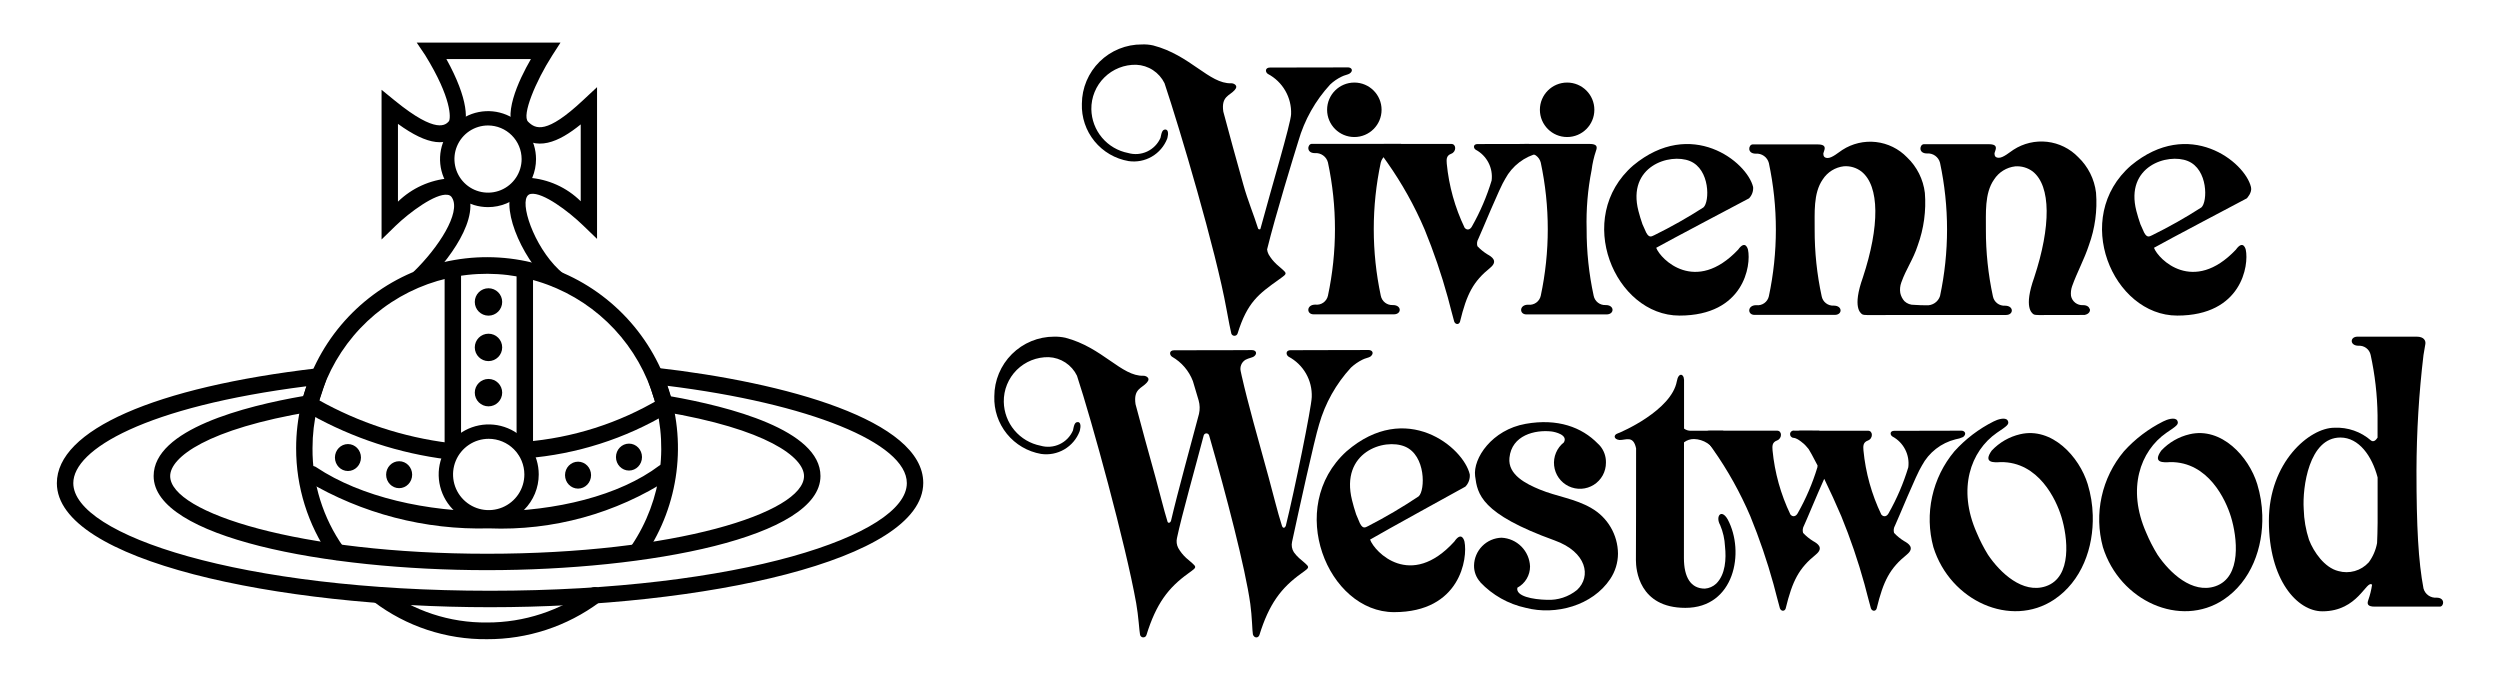 <svg width="176" height="48" viewBox="0 0 176 48" fill="none" xmlns="http://www.w3.org/2000/svg">
<path d="M34.293 44.999C31.413 45.029 28.605 44.101 26.309 42.361C26.195 42.265 26.121 42.127 26.105 41.978C26.088 41.829 26.13 41.679 26.22 41.559C26.311 41.44 26.444 41.36 26.593 41.335C26.741 41.311 26.893 41.344 27.017 41.429C29.108 43.01 31.665 43.852 34.287 43.824C36.898 43.829 39.441 42.994 41.541 41.443C41.602 41.399 41.67 41.367 41.744 41.349C41.817 41.332 41.893 41.329 41.967 41.341C42.041 41.353 42.112 41.38 42.176 41.42C42.24 41.459 42.296 41.511 42.339 41.573C42.43 41.699 42.467 41.856 42.443 42.01C42.419 42.163 42.335 42.301 42.21 42.393C39.918 44.097 37.136 45.011 34.28 44.999H34.293Z" fill="black"/>
<path d="M23.708 39.435C23.614 39.433 23.521 39.409 23.437 39.365C23.354 39.32 23.282 39.256 23.229 39.178C21.673 36.94 20.841 34.279 20.848 31.553C20.847 29.452 21.338 27.38 22.283 25.504C23.227 23.627 24.598 21.998 26.286 20.747C27.974 19.496 29.931 18.658 32.002 18.301C34.072 17.943 36.197 18.076 38.207 18.689C40.216 19.301 42.054 20.376 43.573 21.828C45.092 23.279 46.25 25.067 46.953 27.046C47.656 29.026 47.885 31.143 47.622 33.227C47.359 35.312 46.611 37.305 45.438 39.048C45.353 39.172 45.224 39.258 45.077 39.29C44.93 39.321 44.777 39.295 44.649 39.216C44.521 39.138 44.428 39.013 44.389 38.868C44.35 38.723 44.369 38.569 44.44 38.437C44.456 38.421 44.456 38.405 44.472 38.389C45.541 36.796 46.221 34.975 46.458 33.072C46.696 31.169 46.484 29.237 45.84 27.43C45.197 25.623 44.138 23.993 42.751 22.669C41.363 21.345 39.685 20.365 37.85 19.807C36.015 19.249 34.075 19.128 32.185 19.455C30.295 19.782 28.508 20.547 26.968 21.689C25.427 22.831 24.175 24.318 23.312 26.031C22.45 27.744 22.001 29.635 22.001 31.553C21.981 34.039 22.741 36.469 24.173 38.502C24.256 38.628 24.288 38.782 24.261 38.931C24.234 39.079 24.15 39.212 24.028 39.3C23.991 39.348 23.942 39.386 23.885 39.408C23.829 39.431 23.768 39.438 23.708 39.43V39.435Z" fill="black"/>
<path d="M34.405 36.925C33.708 36.925 33.027 36.718 32.448 36.331C31.869 35.944 31.417 35.394 31.151 34.75C30.884 34.106 30.814 33.398 30.95 32.715C31.086 32.032 31.422 31.404 31.914 30.911C32.407 30.419 33.035 30.083 33.718 29.947C34.401 29.811 35.109 29.881 35.753 30.148C36.397 30.414 36.947 30.866 37.334 31.445C37.721 32.024 37.927 32.705 37.927 33.402C37.927 34.336 37.556 35.232 36.896 35.893C36.235 36.553 35.339 36.925 34.405 36.925ZM34.405 30.892C33.909 30.892 33.423 31.039 33.011 31.315C32.598 31.591 32.276 31.983 32.086 32.441C31.896 32.9 31.846 33.405 31.943 33.892C32.04 34.379 32.279 34.826 32.63 35.177C32.981 35.528 33.428 35.767 33.915 35.864C34.402 35.961 34.907 35.911 35.366 35.721C35.824 35.531 36.216 35.209 36.492 34.797C36.768 34.384 36.915 33.899 36.915 33.402C36.914 32.737 36.65 32.099 36.179 31.628C35.708 31.158 35.071 30.893 34.405 30.892Z" fill="black"/>
<path d="M31.88 31.954C31.804 31.954 31.729 31.94 31.658 31.911C31.588 31.882 31.523 31.839 31.47 31.785C31.416 31.731 31.373 31.667 31.344 31.597C31.315 31.526 31.3 31.451 31.301 31.374V18.99C31.309 18.842 31.373 18.702 31.481 18.6C31.588 18.498 31.731 18.441 31.88 18.441C32.028 18.441 32.171 18.498 32.279 18.6C32.386 18.702 32.451 18.842 32.458 18.99V31.376C32.459 31.452 32.444 31.527 32.415 31.597C32.386 31.668 32.343 31.731 32.29 31.785C32.236 31.839 32.172 31.881 32.102 31.91C32.032 31.939 31.956 31.954 31.88 31.954Z" fill="black"/>
<path d="M36.947 32.099C36.871 32.1 36.795 32.085 36.725 32.056C36.654 32.027 36.59 31.984 36.536 31.93C36.482 31.877 36.44 31.812 36.411 31.742C36.382 31.671 36.367 31.596 36.367 31.52V19.038C36.375 18.89 36.44 18.75 36.547 18.648C36.655 18.546 36.798 18.489 36.946 18.489C37.095 18.489 37.237 18.546 37.345 18.648C37.453 18.75 37.517 18.89 37.525 19.038V31.52C37.526 31.596 37.511 31.671 37.482 31.742C37.453 31.812 37.41 31.877 37.356 31.93C37.302 31.984 37.238 32.027 37.168 32.056C37.097 32.085 37.023 32.1 36.947 32.099Z" fill="black"/>
<path d="M34.422 37.198C29.926 37.319 25.486 36.164 21.618 33.868C21.494 33.783 21.408 33.654 21.377 33.507C21.345 33.36 21.372 33.207 21.45 33.079C21.529 32.951 21.653 32.858 21.798 32.819C21.943 32.78 22.098 32.799 22.23 32.87C22.246 32.886 22.262 32.886 22.277 32.902C28.583 37.1 40.776 37.036 46.422 32.773C46.546 32.689 46.698 32.655 46.846 32.679C46.994 32.704 47.127 32.784 47.218 32.904C47.309 33.023 47.35 33.173 47.334 33.322C47.317 33.471 47.244 33.609 47.129 33.706C43.356 36.155 38.917 37.376 34.422 37.198Z" fill="black"/>
<path d="M37.011 32.26C36.856 32.259 36.708 32.198 36.597 32.09C36.486 31.982 36.421 31.835 36.415 31.681C36.412 31.534 36.465 31.392 36.564 31.284C36.662 31.176 36.799 31.111 36.945 31.101C40.304 30.833 43.556 29.799 46.452 28.077C46.585 28 46.742 27.978 46.89 28.014C47.039 28.05 47.168 28.142 47.251 28.27C47.331 28.402 47.356 28.56 47.319 28.709C47.283 28.859 47.189 28.988 47.058 29.069C44.012 30.888 40.589 31.981 37.052 32.262L37.004 32.246L37.011 32.26Z" fill="black"/>
<path d="M31.558 32.34H31.494C28.114 31.919 24.848 30.848 21.875 29.187C21.739 29.114 21.637 28.99 21.591 28.842C21.546 28.694 21.561 28.535 21.634 28.398C21.707 28.261 21.831 28.159 21.979 28.114C22.127 28.069 22.286 28.084 22.423 28.157C25.265 29.751 28.39 30.778 31.623 31.181C31.769 31.2 31.902 31.273 31.996 31.386C32.09 31.499 32.138 31.643 32.13 31.79C32.122 31.936 32.059 32.074 31.953 32.176C31.847 32.278 31.706 32.336 31.559 32.339L31.558 32.34Z" fill="black"/>
<path d="M34.389 22.222C34.922 22.222 35.354 21.79 35.354 21.257C35.354 20.725 34.922 20.293 34.389 20.293C33.856 20.293 33.425 20.725 33.425 21.257C33.425 21.79 33.856 22.222 34.389 22.222Z" fill="black"/>
<path d="M34.389 25.422C34.922 25.422 35.354 24.99 35.354 24.457C35.354 23.924 34.922 23.493 34.389 23.493C33.856 23.493 33.425 23.924 33.425 24.457C33.425 24.99 33.856 25.422 34.389 25.422Z" fill="black"/>
<path d="M34.389 28.607C34.922 28.607 35.354 28.175 35.354 27.643C35.354 27.11 34.922 26.678 34.389 26.678C33.856 26.678 33.425 27.11 33.425 27.643C33.425 28.175 33.856 28.607 34.389 28.607Z" fill="black"/>
<path d="M40.695 34.398C41.201 34.398 41.611 33.974 41.611 33.45C41.611 32.926 41.201 32.502 40.695 32.502C40.188 32.502 39.778 32.926 39.778 33.45C39.778 33.974 40.188 34.398 40.695 34.398Z" fill="black"/>
<path d="M44.281 33.127C44.787 33.127 45.197 32.703 45.197 32.179C45.197 31.655 44.787 31.231 44.281 31.231C43.775 31.231 43.364 31.655 43.364 32.179C43.364 32.703 43.775 33.127 44.281 33.127Z" fill="black"/>
<path d="M28.099 34.367C28.606 34.367 29.016 33.942 29.016 33.418C29.016 32.894 28.606 32.47 28.099 32.47C27.593 32.47 27.183 32.894 27.183 33.418C27.183 33.942 27.593 34.367 28.099 34.367Z" fill="black"/>
<path d="M24.495 33.159C25.002 33.159 25.412 32.735 25.412 32.211C25.412 31.687 25.002 31.262 24.495 31.262C23.989 31.262 23.579 31.687 23.579 32.211C23.579 32.735 23.989 33.159 24.495 33.159Z" fill="black"/>
<path d="M34.501 42.748C19.509 42.748 4.003 39.483 4.003 34.014C4.003 30.282 10.869 27.258 22.357 25.923L23.258 25.827L22.244 28.915L21.89 28.979C14.57 30.202 11.98 32.197 11.98 33.516C11.98 36.105 21.133 38.984 34.292 38.984C47.45 38.984 56.603 36.11 56.603 33.516C56.603 32.197 53.997 30.202 46.678 28.979L46.323 28.915L45.309 25.795L46.21 25.891C55.298 26.921 64.997 29.591 64.997 33.998C64.981 39.483 49.477 42.748 34.501 42.748ZM21.585 27.192C10.248 28.63 5.16 31.631 5.16 34.012C5.16 37.664 16.951 41.589 34.501 41.589C52.051 41.589 63.841 37.68 63.841 34.012C63.841 31.181 56.956 28.398 46.967 27.159L47.208 27.898C51.31 28.622 57.761 30.263 57.761 33.512C57.761 37.824 45.664 40.139 34.288 40.139C22.913 40.139 10.816 37.822 10.816 33.512C10.816 30.231 17.251 28.59 21.355 27.882L21.58 27.191L21.585 27.192Z" fill="black"/>
<path d="M38.98 20.211C37.001 18.615 35.216 14.904 36.085 13.31C36.195 13.097 36.354 12.913 36.55 12.774C36.746 12.635 36.972 12.545 37.21 12.512C38.594 12.606 39.897 13.194 40.883 14.169V8.758C39.355 9.997 37.731 10.752 36.362 9.369C35.285 8.276 36.492 5.686 37.376 4.158H31.425C32.985 6.973 33.022 8.629 32.487 9.267C31.529 10.409 30.122 10.249 28.016 8.72V14.196C28.995 13.244 30.275 12.663 31.636 12.555C31.881 12.587 32.116 12.675 32.322 12.811C32.529 12.948 32.701 13.13 32.826 13.344C33.967 15.274 31.507 18.442 29.865 20.02L29.067 19.183C30.9 17.414 32.446 14.969 31.834 13.939C31.804 13.874 31.756 13.819 31.696 13.779C31.637 13.74 31.567 13.717 31.496 13.714C30.659 13.601 28.842 14.937 27.844 15.902L26.862 16.86V6.321L27.81 7.094C30.771 9.507 31.397 8.767 31.606 8.531C31.735 8.322 31.815 6.934 29.932 3.883L29.337 3H39.459L38.879 3.901C37.705 5.734 36.723 8.114 37.174 8.565C37.704 9.095 38.477 9.465 41.05 7.053L42.032 6.136V16.818L41.05 15.87C40.021 14.872 38.219 13.521 37.378 13.65C37.316 13.657 37.257 13.68 37.206 13.717C37.155 13.754 37.115 13.803 37.089 13.86C36.655 14.658 37.812 17.784 39.695 19.296L38.98 20.211Z" fill="black"/>
<path d="M34.357 14.581C33.689 14.581 33.036 14.383 32.48 14.012C31.924 13.641 31.491 13.113 31.236 12.495C30.98 11.878 30.913 11.199 31.043 10.543C31.174 9.888 31.495 9.286 31.968 8.813C32.441 8.341 33.043 8.019 33.698 7.889C34.353 7.758 35.033 7.825 35.65 8.081C36.267 8.337 36.795 8.77 37.166 9.325C37.538 9.881 37.736 10.534 37.736 11.203C37.736 11.646 37.649 12.086 37.479 12.496C37.309 12.906 37.06 13.278 36.747 13.592C36.433 13.906 36.06 14.155 35.65 14.325C35.24 14.494 34.801 14.582 34.357 14.581ZM34.357 8.833C33.889 8.833 33.432 8.972 33.043 9.231C32.654 9.491 32.351 9.861 32.172 10.293C31.993 10.725 31.947 11.2 32.038 11.659C32.129 12.118 32.354 12.539 32.685 12.87C33.016 13.201 33.437 13.426 33.896 13.517C34.355 13.608 34.83 13.562 35.262 13.383C35.694 13.204 36.063 12.9 36.323 12.511C36.583 12.123 36.722 11.665 36.722 11.198C36.721 10.571 36.472 9.97 36.028 9.527C35.585 9.083 34.984 8.834 34.357 8.833Z" fill="black"/>
<path d="M95.346 9.647C96.405 9.647 97.263 8.788 97.263 7.729C97.263 6.671 96.405 5.812 95.346 5.812C94.287 5.812 93.428 6.671 93.428 7.729C93.428 8.788 94.287 9.647 95.346 9.647Z" fill="black"/>
<path d="M110.326 9.647C111.385 9.647 112.243 8.788 112.243 7.729C112.243 6.671 111.385 5.812 110.326 5.812C109.267 5.812 108.408 6.671 108.408 7.729C108.408 8.788 109.267 9.647 110.326 9.647Z" fill="black"/>
<path d="M98.061 21.476C97.863 21.488 97.667 21.429 97.51 21.308C97.352 21.186 97.245 21.012 97.207 20.817C96.548 17.725 96.548 14.53 97.207 11.438C97.258 11.237 97.379 11.06 97.548 10.94C97.717 10.819 97.924 10.762 98.131 10.78C98.763 10.78 98.637 10.127 98.637 10.127H92.355C92.044 10.127 91.937 10.78 92.563 10.78C92.77 10.762 92.977 10.819 93.146 10.94C93.315 11.06 93.436 11.237 93.487 11.438C94.146 14.53 94.146 17.725 93.487 20.817C93.444 21.014 93.328 21.188 93.163 21.305C92.998 21.421 92.796 21.471 92.595 21.445C91.963 21.445 91.963 22.129 92.475 22.129H98.129C98.687 22.127 98.694 21.476 98.061 21.476Z" fill="black"/>
<path d="M113.047 21.476C112.849 21.488 112.653 21.429 112.496 21.308C112.339 21.186 112.231 21.012 112.193 20.817C111.859 19.276 111.694 17.704 111.699 16.128C111.66 14.737 111.776 13.346 112.047 11.981C112.105 11.514 112.21 11.054 112.361 10.608C112.462 10.336 112.437 10.133 111.906 10.133H107.337C107.033 10.133 106.913 10.785 107.545 10.785C107.752 10.768 107.959 10.825 108.128 10.945C108.297 11.066 108.418 11.242 108.469 11.444C109.128 14.535 109.128 17.731 108.469 20.823C108.426 21.02 108.31 21.194 108.145 21.31C107.98 21.426 107.778 21.477 107.577 21.451C106.945 21.451 106.945 22.135 107.457 22.135H113.111C113.667 22.127 113.674 21.476 113.047 21.476Z" fill="black"/>
<path d="M171.538 42.076C171.333 42.093 171.128 42.038 170.959 41.92C170.79 41.802 170.668 41.629 170.614 41.43C170.254 39.538 170.12 37.088 170.12 33.137C170.127 30.415 170.292 27.695 170.614 24.992C170.684 24.581 170.715 24.436 170.747 24.208C170.778 23.98 170.646 23.701 170.133 23.701H165.969C165.418 23.701 165.412 24.34 166.038 24.34C166.235 24.327 166.429 24.385 166.586 24.504C166.743 24.622 166.852 24.794 166.893 24.986C167.196 26.38 167.36 27.8 167.38 29.227V30.809C167.247 31.018 167.089 31.132 166.918 31.011C166.207 30.389 165.281 30.067 164.336 30.113C162.602 30.113 159.729 32.53 159.729 36.676C159.729 40.822 161.722 43.036 163.495 43.036C166.02 43.036 166.589 40.79 166.994 41.163C166.941 41.529 166.852 41.89 166.729 42.239C166.634 42.505 166.653 42.707 167.184 42.707H171.753C172.056 42.721 172.17 42.076 171.538 42.076ZM166.754 39.595C166.489 39.885 166.149 40.095 165.772 40.202C165.395 40.309 164.995 40.309 164.618 40.202C163.656 39.968 162.89 38.873 162.555 38.004C162.326 37.306 162.201 36.579 162.182 35.846C162.08 34.308 162.555 30.802 164.764 30.802C166.067 30.802 166.991 32.105 167.384 33.612V36.807C167.378 37.373 167.365 37.833 167.346 38.231C167.256 38.724 167.055 39.189 166.758 39.592L166.754 39.595Z" fill="black"/>
<path d="M108.68 10.248L107.63 10.134C106.984 10.134 104.352 10.141 104.023 10.141C103.693 10.141 103.719 10.431 103.889 10.54C104.274 10.745 104.587 11.063 104.787 11.45C104.988 11.838 105.065 12.277 105.01 12.71C104.669 13.834 104.206 14.916 103.627 15.938C103.502 16.178 103.273 16.235 103.109 16.033C102.428 14.614 102.003 13.086 101.852 11.52C101.84 11.261 101.789 10.963 102.166 10.824C102.543 10.685 102.533 10.133 102.173 10.133H97.458C96.774 10.133 97.135 10.715 97.666 11.443C98.704 12.917 99.585 14.496 100.293 16.154C100.933 17.715 101.478 19.313 101.926 20.939C101.989 21.161 102.325 22.489 102.375 22.635C102.451 22.851 102.705 22.876 102.781 22.66C103.262 20.68 103.717 19.819 104.913 18.85C105.496 18.369 105.002 18.066 104.717 17.908C104.457 17.748 104.218 17.554 104.009 17.332C103.984 17.247 103.976 17.157 103.987 17.069C103.998 16.981 104.027 16.896 104.072 16.819C104.293 16.357 105.572 13.206 105.97 12.585C106.213 12.135 106.548 11.742 106.954 11.431C107.359 11.12 107.826 10.899 108.324 10.781C108.921 10.628 108.68 10.248 108.68 10.248Z" fill="black"/>
<path d="M123.42 13.167C122.989 11.376 119.053 8.267 114.977 11.648C110.75 15.325 113.692 22.217 118.236 22.217C122.78 22.217 123.293 18.673 123.059 17.578C123.059 17.578 122.894 16.831 122.362 17.578C119.363 20.742 116.897 18.255 116.597 17.445C117.23 17.078 123.131 13.964 123.131 13.964C123.233 13.859 123.311 13.734 123.361 13.597C123.411 13.459 123.431 13.312 123.42 13.167ZM119.92 14.604C118.804 15.321 117.649 15.974 116.458 16.559C116.262 16.641 116.059 16.837 115.794 16.154L115.629 15.787C115.521 15.479 115.427 15.166 115.345 14.85C114.535 11.699 117.547 10.756 118.971 11.338C120.394 11.92 120.37 14.211 119.92 14.604Z" fill="black"/>
<path d="M158.469 13.167C158.039 11.376 154.102 8.267 150.026 11.648C145.799 15.325 148.742 22.217 153.279 22.217C157.817 22.217 158.336 18.673 158.102 17.578C158.102 17.578 157.937 16.831 157.405 17.578C154.406 20.742 151.94 18.255 151.64 17.445C152.269 17.078 158.174 13.964 158.174 13.964C158.174 13.964 158.57 13.558 158.469 13.167ZM154.976 14.604C153.86 15.321 152.704 15.974 151.514 16.559C151.318 16.641 151.115 16.837 150.849 16.154L150.685 15.787C150.577 15.479 150.482 15.166 150.4 14.85C149.59 11.699 152.603 10.756 154.026 11.338C155.45 11.92 155.425 14.211 154.976 14.605V14.604Z" fill="black"/>
<path d="M103.472 33.399C103.029 31.482 98.985 28.153 94.796 31.773C90.454 35.715 93.473 43.095 98.143 43.095C102.813 43.095 103.339 39.298 103.099 38.127C103.099 38.127 102.928 37.329 102.384 38.127C99.302 41.519 96.764 38.855 96.454 37.987C97.1 37.594 103.162 34.259 103.162 34.259C103.272 34.146 103.357 34.011 103.41 33.863C103.464 33.714 103.485 33.556 103.472 33.399ZM99.877 34.94C98.733 35.706 97.545 36.405 96.32 37.035C96.118 37.123 95.909 37.339 95.637 36.604L95.472 36.212C95.361 35.881 95.264 35.546 95.181 35.207C94.346 31.834 97.447 30.821 98.915 31.441C100.384 32.061 100.339 34.519 99.877 34.94Z" fill="black"/>
<path d="M147.109 21.741C147.065 21.602 146.92 21.482 146.647 21.482C146.45 21.495 146.256 21.436 146.1 21.316C145.944 21.196 145.837 21.023 145.799 20.83C145.773 20.601 145.799 20.37 145.875 20.152C146.223 19.172 146.736 18.254 147.058 17.263C147.489 16.081 147.66 14.821 147.561 13.567C147.447 12.611 147.002 11.724 146.305 11.061C145.723 10.46 144.951 10.079 144.119 9.984C143.288 9.89 142.45 10.087 141.748 10.542C141.501 10.7 141.021 11.118 140.71 11.107C140.445 11.101 140.413 10.949 140.413 10.784C140.432 10.734 140.445 10.683 140.464 10.626C140.565 10.354 140.54 10.151 140.009 10.151H135.446C135.142 10.151 135.022 10.803 135.654 10.803C135.861 10.786 136.068 10.843 136.237 10.964C136.406 11.084 136.527 11.261 136.578 11.462C137.237 14.553 137.237 17.749 136.578 20.841C136.514 21.04 136.385 21.212 136.212 21.33C136.039 21.448 135.832 21.506 135.623 21.493C135.338 21.5 135.047 21.474 134.762 21.462C134.636 21.467 134.509 21.447 134.39 21.402C134.272 21.358 134.163 21.29 134.071 21.202C133.925 21.039 133.825 20.84 133.78 20.626C133.74 20.38 133.764 20.127 133.85 19.892C134.198 18.911 134.686 18.278 135.009 17.278C135.439 16.096 135.61 14.836 135.511 13.582C135.397 12.626 134.953 11.739 134.255 11.076C133.673 10.475 132.901 10.094 132.069 9.999C131.238 9.905 130.4 10.102 129.698 10.557C129.451 10.715 128.971 11.133 128.66 11.123C128.401 11.116 128.363 10.964 128.363 10.8C128.381 10.749 128.394 10.698 128.413 10.641C128.515 10.369 128.489 10.166 127.958 10.166H123.395C123.091 10.166 122.971 10.818 123.604 10.818C123.811 10.801 124.017 10.858 124.186 10.979C124.355 11.099 124.476 11.276 124.528 11.477C125.186 14.569 125.186 17.764 124.528 20.856C124.484 21.053 124.369 21.227 124.204 21.343C124.039 21.46 123.836 21.51 123.636 21.484C123.008 21.484 123.003 22.168 123.516 22.168H129.17C129.72 22.168 129.727 21.516 129.1 21.516C128.902 21.529 128.706 21.469 128.549 21.348C128.391 21.227 128.284 21.052 128.246 20.857C127.912 19.317 127.747 17.744 127.752 16.168C127.764 15.029 127.638 13.611 128.322 12.63C128.486 12.376 128.704 12.161 128.961 12.001C129.218 11.841 129.508 11.74 129.809 11.706C130.251 11.673 130.69 11.803 131.043 12.073C132.334 13.092 132.334 15.94 131.144 19.541C130.384 21.677 131.004 22.034 131.068 22.104C131.131 22.174 131.327 22.18 131.473 22.18L135.796 22.174H141.225C141.776 22.174 141.783 21.521 141.156 21.521C140.958 21.534 140.762 21.474 140.604 21.353C140.447 21.232 140.339 21.058 140.301 20.863C139.968 19.322 139.802 17.75 139.807 16.173C139.82 15.034 139.694 13.617 140.384 12.636C140.547 12.381 140.766 12.166 141.023 12.007C141.28 11.847 141.57 11.746 141.871 11.712C142.312 11.679 142.75 11.807 143.104 12.072C144.395 13.091 144.395 15.939 143.206 19.54C142.446 21.676 143.066 22.033 143.13 22.103C143.193 22.173 143.389 22.179 143.535 22.179L146.769 22.173L146.775 22.167C147.053 22.11 147.174 21.915 147.123 21.749L147.109 21.741Z" fill="black"/>
<path d="M112.023 35.766C110.896 35.107 109.593 34.956 108.397 34.462C107.447 34.069 106.144 33.431 106.264 32.234C106.422 30.627 108.074 30.247 109.216 30.374C109.476 30.405 110.406 30.614 110.096 31.146C109.852 31.338 109.661 31.589 109.542 31.875C109.422 32.161 109.376 32.473 109.41 32.781C109.444 33.09 109.555 33.384 109.734 33.638C109.913 33.891 110.154 34.095 110.433 34.23C110.712 34.364 111.021 34.426 111.331 34.409C111.641 34.391 111.941 34.295 112.204 34.13C112.466 33.965 112.682 33.736 112.832 33.464C112.981 33.192 113.059 32.886 113.058 32.576V32.545C113.063 32.134 112.924 31.733 112.665 31.414L112.659 31.408C112.607 31.344 112.55 31.285 112.488 31.231C111.362 30.073 109.653 29.439 107.406 29.838C105.039 30.256 103.684 32.262 103.849 33.522C104.013 34.781 104.241 36.167 109.443 38.045C111.715 38.862 112.038 40.589 111.025 41.532C110.428 42.017 109.673 42.265 108.905 42.228C107.9 42.203 106.69 41.977 106.823 41.374C107.094 41.228 107.32 41.012 107.477 40.748C107.635 40.483 107.717 40.181 107.715 39.874C107.693 39.347 107.475 38.849 107.104 38.475C106.732 38.101 106.235 37.88 105.709 37.855C105.197 37.869 104.71 38.081 104.349 38.445C103.989 38.809 103.782 39.298 103.772 39.81C103.764 40.246 103.925 40.668 104.221 40.987H104.209C105.071 41.898 106.187 42.526 107.413 42.791C109.533 43.341 112.115 42.627 113.356 40.766C113.712 40.236 113.904 39.613 113.906 38.975C113.9 38.322 113.724 37.682 113.393 37.118C113.063 36.555 112.59 36.089 112.023 35.766Z" fill="black"/>
<path d="M121.629 36.564C121.18 35.785 120.75 36.348 121.098 36.962C121.301 37.441 121.417 37.951 121.44 38.47C121.535 39.331 121.477 40.445 120.82 41.09C120.601 41.294 120.32 41.417 120.022 41.439C119.029 41.439 118.548 40.641 118.548 39.287C118.548 38.49 118.548 34.439 118.554 31.142C118.757 30.986 119.007 30.904 119.263 30.908C119.593 30.918 119.913 31.018 120.191 31.196C120.468 31.374 120.692 31.625 120.838 31.92L121.32 30.325H119.038C118.865 30.33 118.696 30.276 118.557 30.173V26.712C118.557 26.718 118.551 26.712 118.551 26.712C118.544 26.319 118.164 26.187 118.048 26.845C117.675 28.877 114.175 30.415 113.877 30.516C113.579 30.617 113.593 30.927 114.01 30.977C114.466 30.99 114.985 30.629 115.181 31.566C115.188 34.059 115.169 38.958 115.169 39.445C115.169 40.078 115.371 42.793 118.65 42.793C122.11 42.797 122.857 38.854 121.629 36.564Z" fill="black"/>
<path d="M138.06 30.317C137.832 30.317 136.965 30.323 136.965 30.323C136.32 30.323 133.687 30.329 133.357 30.329C133.028 30.329 133.053 30.62 133.224 30.728C133.609 30.933 133.922 31.251 134.122 31.639C134.322 32.026 134.4 32.466 134.344 32.898C134.004 34.022 133.54 35.105 132.962 36.126C132.837 36.367 132.608 36.423 132.443 36.221C131.763 34.803 131.337 33.275 131.187 31.709C131.174 31.449 131.124 31.151 131.501 31.013C131.878 30.874 131.868 30.322 131.507 30.322H126.786C126.103 30.322 126.805 30.904 127.337 31.631C127.388 31.707 127.622 32.113 127.957 32.77C127.951 32.812 127.947 32.854 127.945 32.896C127.604 34.02 127.141 35.102 126.563 36.124C126.437 36.364 126.208 36.421 126.044 36.219C125.363 34.8 124.938 33.272 124.787 31.706C124.775 31.447 124.724 31.149 125.101 31.01C125.478 30.871 125.468 30.319 125.108 30.319H120.387C119.703 30.319 120.064 30.901 120.595 31.629C121.633 33.103 122.513 34.682 123.222 36.34C123.86 37.902 124.406 39.499 124.855 41.125C124.918 41.347 125.254 42.675 125.304 42.821C125.38 43.037 125.633 43.062 125.709 42.846C126.191 40.866 126.646 40.005 127.842 39.036C128.425 38.555 127.931 38.252 127.646 38.094C127.386 37.934 127.147 37.74 126.938 37.518C126.913 37.433 126.905 37.343 126.916 37.255C126.927 37.167 126.956 37.082 127 37.005C127.165 36.663 127.893 34.885 128.425 33.708C128.847 34.576 129.248 35.454 129.627 36.341C130.267 37.902 130.812 39.5 131.26 41.126C131.323 41.347 131.659 42.676 131.71 42.822C131.786 43.037 132.039 43.062 132.115 42.847C132.596 40.866 133.051 40.006 134.248 39.037C134.83 38.556 134.336 38.252 134.052 38.094C133.791 37.935 133.553 37.741 133.343 37.519C133.318 37.433 133.311 37.344 133.321 37.256C133.332 37.167 133.361 37.083 133.406 37.006C133.628 36.544 134.906 33.392 135.304 32.772C135.547 32.317 135.883 31.918 136.289 31.601C136.696 31.284 137.165 31.055 137.665 30.93C137.851 30.9 138.032 30.845 138.203 30.766C138.464 30.563 138.349 30.317 138.06 30.317Z" fill="black"/>
<path d="M127.261 31.5C127.053 31.278 126.54 30.829 126.261 30.823C126.226 30.821 126.192 30.812 126.161 30.796C126.13 30.78 126.102 30.758 126.079 30.731C126.057 30.704 126.04 30.673 126.03 30.64C126.021 30.606 126.018 30.571 126.022 30.536C126.026 30.501 126.038 30.468 126.055 30.438C126.073 30.408 126.097 30.381 126.125 30.361C126.154 30.34 126.186 30.326 126.22 30.318C126.254 30.31 126.29 30.31 126.324 30.317C126.767 30.323 128.083 30.323 128.083 30.323L128.007 31.424" fill="black"/>
<path d="M141.336 29.595C141.172 29.349 140.628 29.526 140.349 29.671C139.307 30.193 138.371 30.906 137.59 31.772C136.818 32.694 136.281 33.789 136.023 34.964C135.765 36.139 135.795 37.358 136.11 38.519C137.299 42.329 141.575 44.221 144.596 42.221C146.552 40.923 147.4 38.55 147.33 36.265C147.31 35.527 147.191 34.795 146.976 34.088C146.381 32.145 144.457 30.044 142.216 30.57C141.451 30.748 140.755 31.149 140.217 31.722C139.584 32.608 140.375 32.564 140.845 32.532C143.528 32.501 144.756 35.184 145.123 36.38C145.563 37.811 145.908 40.633 144.028 41.272C142.402 41.822 140.813 40.33 139.952 39.051C139.646 38.554 139.379 38.033 139.155 37.494C137.794 34.412 138.725 31.76 140.579 30.469C141.311 29.975 141.488 29.867 141.336 29.595Z" fill="black"/>
<path d="M153.272 29.595C153.108 29.349 152.564 29.526 152.285 29.671C151.242 30.193 150.306 30.906 149.525 31.772C148.752 32.694 148.214 33.788 147.956 34.963C147.698 36.138 147.729 37.358 148.045 38.519C149.235 42.329 153.51 44.221 156.531 42.221C158.487 40.923 159.335 38.55 159.265 36.265C159.245 35.527 159.126 34.795 158.911 34.088C158.316 32.145 156.392 30.044 154.152 30.57C153.386 30.748 152.69 31.149 152.152 31.722C151.519 32.608 152.31 32.564 152.78 32.532C155.463 32.501 156.692 35.184 157.058 36.38C157.498 37.811 157.843 40.633 155.963 41.272C154.337 41.822 152.748 40.33 151.888 39.051C151.581 38.554 151.314 38.033 151.09 37.494C149.73 34.412 150.66 31.76 152.515 30.469C153.247 29.975 153.424 29.867 153.272 29.595Z" fill="black"/>
<path d="M96.34 24.64H96.264C96.012 24.646 94.941 24.646 94.941 24.646H93.872L91.593 24.652H90.865C90.492 24.652 90.524 24.982 90.713 25.108C91.226 25.381 91.652 25.792 91.941 26.296C92.23 26.8 92.37 27.375 92.347 27.956C92.328 28.677 91.138 34.525 90.518 37.031C90.448 37.177 90.322 37.214 90.252 37.025C89.929 36.025 89.651 34.835 89.316 33.62C88.581 30.974 87.803 28.183 87.442 26.57L87.423 26.494C87.392 26.368 87.372 26.247 87.347 26.14C87.31 25.989 87.32 25.83 87.379 25.685C87.436 25.541 87.539 25.419 87.67 25.336L87.708 25.317C87.891 25.216 88.176 25.171 88.278 25.095C88.543 24.893 88.43 24.646 88.138 24.646H88.062C87.811 24.652 86.74 24.652 86.74 24.652H85.672L83.393 24.659H82.663C82.29 24.659 82.322 24.988 82.511 25.114C83.184 25.499 83.703 26.105 83.979 26.829L84.017 26.955L84.384 28.189C84.471 28.498 84.48 28.824 84.409 29.138C83.89 31.106 82.901 34.676 82.435 36.682C82.377 36.807 82.27 36.852 82.2 36.745C81.909 35.802 81.656 34.725 81.352 33.625C80.85 31.827 80.34 29.967 79.941 28.454C79.782 27.366 80.38 27.347 80.738 26.935C81.052 26.594 80.637 26.442 80.497 26.454C78.953 26.505 77.611 24.455 75.004 23.777C74.744 23.721 74.479 23.695 74.213 23.701C73.098 23.7 72.028 24.142 71.238 24.929C70.448 25.716 70.002 26.785 70 27.9C69.966 28.859 70.28 29.799 70.885 30.544C71.49 31.29 72.344 31.791 73.29 31.956C73.856 32.039 74.433 31.927 74.927 31.638C75.42 31.349 75.801 30.901 76.005 30.367C76.005 30.367 76.194 29.791 75.91 29.715C75.638 29.684 75.606 29.994 75.534 30.31C75.348 30.735 75.015 31.077 74.596 31.273C74.176 31.47 73.7 31.507 73.255 31.378C72.535 31.237 71.886 30.854 71.415 30.292C70.944 29.73 70.68 29.023 70.667 28.29C70.66 27.873 70.737 27.46 70.894 27.074C71.051 26.688 71.284 26.337 71.579 26.043C71.875 25.75 72.227 25.519 72.613 25.364C73 25.21 73.415 25.135 73.831 25.144C74.249 25.162 74.654 25.293 75.004 25.522C75.354 25.752 75.635 26.072 75.818 26.448C76.862 29.612 79.248 38.314 79.989 42.468C80.147 43.341 80.211 44.478 80.255 44.651C80.257 44.706 80.279 44.758 80.317 44.798C80.354 44.838 80.404 44.864 80.458 44.871C80.513 44.878 80.568 44.865 80.614 44.836C80.66 44.806 80.694 44.761 80.71 44.708C81.394 42.5 82.248 41.373 83.663 40.361C84.354 39.854 84.291 39.974 83.504 39.278C83.283 39.075 83.095 38.838 82.947 38.576C82.836 38.361 82.805 38.115 82.859 37.88C83.181 36.329 84.181 32.804 84.738 30.665C84.747 30.624 84.769 30.587 84.801 30.559C84.833 30.531 84.873 30.514 84.915 30.51C84.957 30.507 84.999 30.517 85.035 30.539C85.072 30.561 85.099 30.595 85.115 30.634L85.153 30.759C86.311 34.791 87.671 39.994 88.02 42.507C88.146 43.387 88.16 44.482 88.204 44.659C88.273 44.91 88.558 44.957 88.659 44.716C89.343 42.507 90.197 41.381 91.612 40.368C92.303 39.862 92.24 39.982 91.453 39.286C91.316 39.162 91.193 39.024 91.086 38.874C91.019 38.767 90.972 38.648 90.951 38.523C90.929 38.398 90.933 38.27 90.961 38.147C91.436 35.944 92.524 30.976 92.866 29.875C93.291 28.387 94.058 27.02 95.106 25.881C95.345 25.658 95.616 25.47 95.909 25.324C96.093 25.223 96.377 25.178 96.479 25.102C96.751 24.887 96.636 24.64 96.34 24.64Z" fill="black"/>
<path d="M94.885 4.743H94.809C94.557 4.749 93.486 4.749 93.486 4.749H92.418L90.14 4.755H89.412C89.038 4.755 89.07 5.085 89.26 5.205C89.771 5.475 90.196 5.885 90.485 6.387C90.774 6.888 90.916 7.461 90.893 8.04C90.874 8.686 89.475 13.35 88.729 16.128C88.706 16.144 88.679 16.151 88.652 16.147C88.625 16.144 88.6 16.13 88.583 16.109C88.577 16.103 88.577 16.097 88.57 16.09C88.279 15.154 87.836 14.103 87.532 13.002C87.03 11.217 86.52 9.363 86.121 7.857C85.963 6.775 86.561 6.749 86.918 6.344C87.232 6.002 86.817 5.85 86.677 5.863C85.133 5.914 83.791 3.876 81.184 3.199C80.925 3.141 80.659 3.117 80.393 3.129C79.841 3.125 79.294 3.23 78.783 3.438C78.272 3.646 77.806 3.952 77.413 4.34C77.02 4.727 76.708 5.189 76.493 5.697C76.279 6.206 76.167 6.752 76.164 7.304C76.131 8.261 76.446 9.197 77.051 9.94C77.656 10.682 78.51 11.18 79.454 11.341C80.018 11.424 80.594 11.314 81.087 11.027C81.58 10.741 81.962 10.296 82.169 9.766C82.169 9.766 82.358 9.196 82.075 9.12C81.802 9.088 81.77 9.398 81.698 9.708C81.511 10.131 81.177 10.472 80.758 10.668C80.339 10.863 79.863 10.9 79.419 10.771C78.701 10.632 78.051 10.25 77.58 9.69C77.109 9.13 76.845 8.425 76.831 7.693C76.825 7.277 76.902 6.864 77.06 6.479C77.217 6.094 77.45 5.745 77.746 5.453C78.041 5.16 78.393 4.93 78.779 4.777C79.166 4.623 79.579 4.55 79.995 4.56C80.412 4.578 80.817 4.708 81.167 4.936C81.516 5.164 81.798 5.483 81.982 5.857C83.039 9.009 85.608 17.654 86.349 21.787C86.507 22.66 86.627 23.248 86.672 23.42C86.675 23.475 86.697 23.527 86.734 23.567C86.771 23.607 86.821 23.633 86.876 23.64C86.93 23.646 86.985 23.634 87.031 23.604C87.077 23.574 87.111 23.529 87.127 23.477C87.811 21.275 88.608 20.698 90.026 19.686C90.717 19.184 90.654 19.309 89.868 18.604C89.648 18.401 89.46 18.167 89.31 17.908C89.253 17.8 89.216 17.682 89.203 17.56C89.792 15.155 91.095 10.927 91.406 9.928C91.833 8.445 92.6 7.081 93.646 5.947C93.884 5.723 94.155 5.537 94.449 5.396C94.633 5.295 94.917 5.251 95.019 5.174C95.289 4.989 95.175 4.743 94.885 4.743Z" fill="black"/>
</svg>
